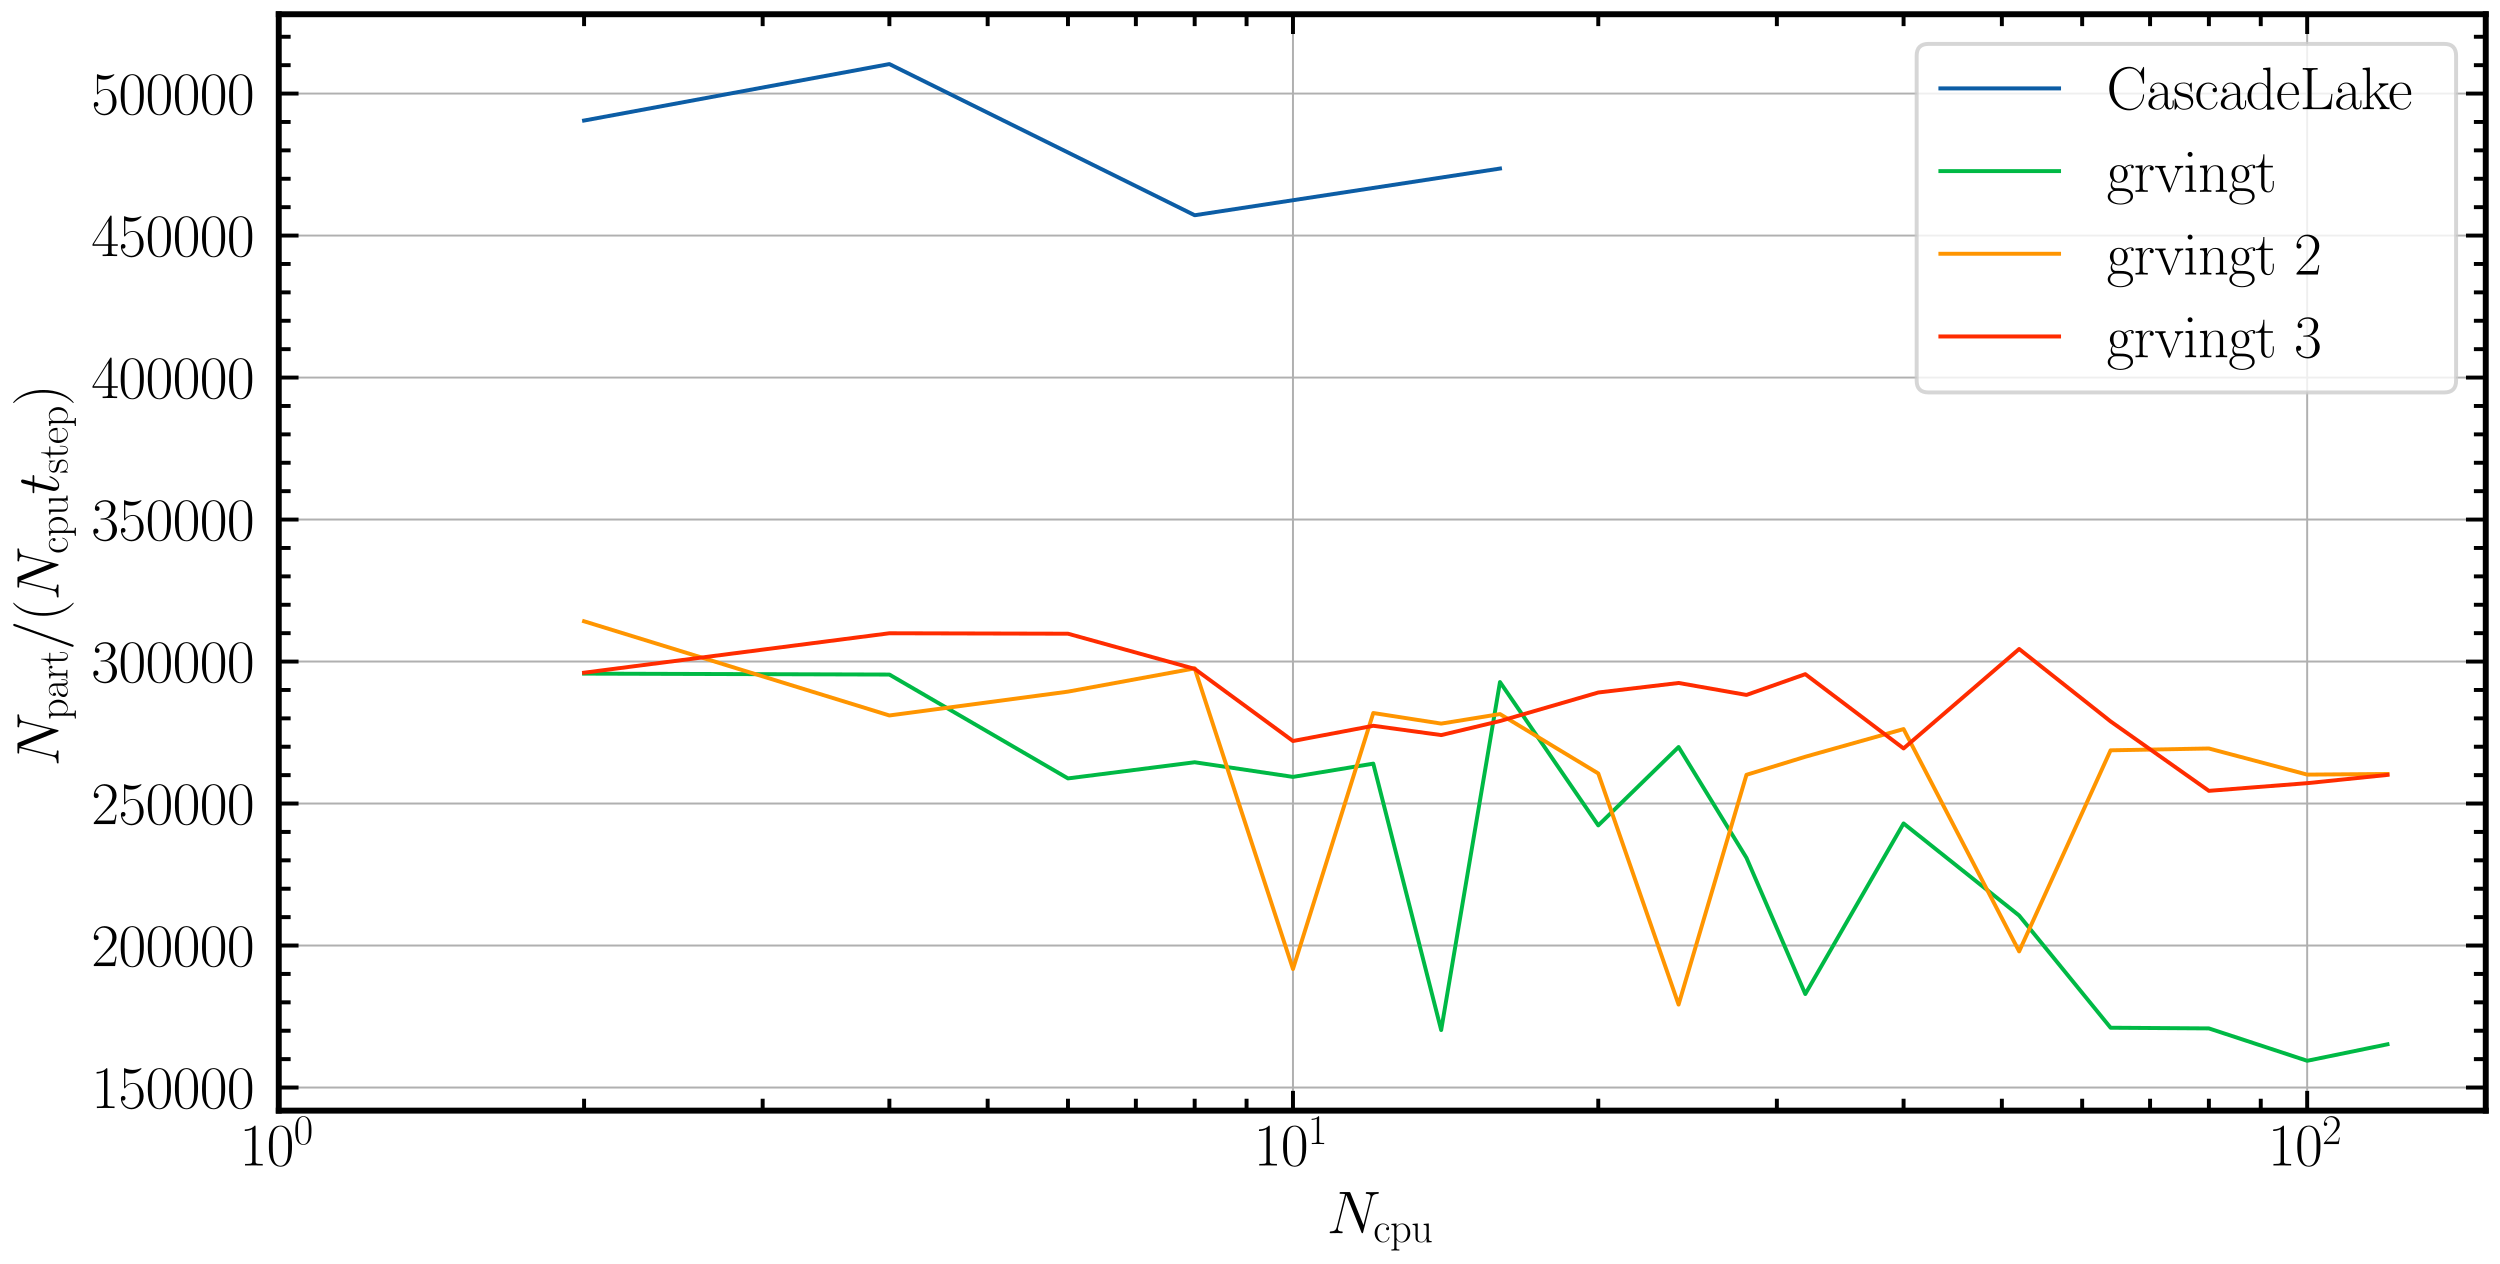 <?xml version="1.0" encoding="utf-8" standalone="no"?>
<!DOCTYPE svg PUBLIC "-//W3C//DTD SVG 1.1//EN"
  "http://www.w3.org/Graphics/SVG/1.1/DTD/svg11.dtd">
<svg xmlns:xlink="http://www.w3.org/1999/xlink" width="632.081pt" height="319.671pt" viewBox="0 0 632.081 319.671" xmlns="http://www.w3.org/2000/svg" version="1.1">
 <defs>
  <style type="text/css">*{stroke-linejoin: round; stroke-linecap: butt}</style>
 </defs>
 <g id="figure_1">
  <g id="patch_1">
   <path d="M 0 319.671 
L 632.081 319.671 
L 632.081 0 
L 0 0 
z
" style="fill: #ffffff"/>
  </g>
  <g id="axes_1">
   <g id="patch_2">
    <path d="M 70.481 280.8 
L 628.481 280.8 
L 628.481 3.6 
L 70.481 3.6 
z
" style="fill: #ffffff"/>
   </g>
   <g id="matplotlib.axis_1">
    <g id="xtick_1">
     <g id="line2d_1">
      <path d="M 70.481 280.8 
L 70.481 3.6 
" clip-path="url(#pd156d3258a)" style="fill: none; stroke: #b0b0b0; stroke-width: 0.5; stroke-linecap: square"/>
     </g>
     <g id="line2d_2">
      <defs>
       <path id="m741823d363" d="M 0 0 
L 0 -5 
" style="stroke: #000000"/>
      </defs>
      <g>
       <use xlink:href="#m741823d363" x="70.481" y="280.8" style="stroke: #000000"/>
      </g>
     </g>
     <g id="line2d_3">
      <defs>
       <path id="mec9a2b4b89" d="M 0 0 
L 0 5 
" style="stroke: #000000"/>
      </defs>
      <g>
       <use xlink:href="#mec9a2b4b89" x="70.481" y="3.6" style="stroke: #000000"/>
      </g>
     </g>
     <g id="text_1">
      <!-- $\mathdefault{10^{0}}$ -->
      <g transform="translate(60.55 294.678) scale(0.15 -0.15)">
       <defs>
        <path id="CMR17-31" d="M 1702 4083 
C 1702 4217 1696 4224 1606 4224 
C 1357 3927 979 3833 621 3820 
C 602 3820 570 3820 563 3808 
C 557 3795 557 3782 557 3648 
C 755 3648 1088 3686 1344 3839 
L 1344 467 
C 1344 243 1331 166 781 166 
L 589 166 
L 589 0 
C 896 6 1216 12 1523 12 
C 1830 12 2150 6 2458 0 
L 2458 166 
L 2266 166 
C 1715 166 1702 236 1702 467 
L 1702 4083 
z
" transform="scale(0.016)"/>
        <path id="CMR17-30" d="M 2688 2038 
C 2688 2430 2682 3099 2413 3613 
C 2176 4063 1798 4224 1466 4224 
C 1158 4224 768 4082 525 3620 
C 269 3137 243 2539 243 2038 
C 243 1671 250 1112 448 623 
C 723 -39 1216 -128 1466 -128 
C 1760 -128 2208 -7 2470 604 
C 2662 1048 2688 1568 2688 2038 
z
M 1466 -26 
C 1056 -26 813 328 723 816 
C 653 1196 653 1749 653 2109 
C 653 2604 653 3015 736 3407 
C 858 3954 1216 4121 1466 4121 
C 1728 4121 2067 3947 2189 3420 
C 2272 3054 2278 2623 2278 2109 
C 2278 1691 2278 1176 2202 797 
C 2067 96 1690 -26 1466 -26 
z
" transform="scale(0.016)"/>
       </defs>
       <use xlink:href="#CMR17-31" transform="scale(0.996)"/>
       <use xlink:href="#CMR17-30" transform="translate(45.69 0) scale(0.996)"/>
       <use xlink:href="#CMR17-30" transform="translate(91.381 36.154) scale(0.697)"/>
      </g>
     </g>
    </g>
    <g id="xtick_2">
     <g id="line2d_4">
      <path d="M 326.904 280.8 
L 326.904 3.6 
" clip-path="url(#pd156d3258a)" style="fill: none; stroke: #b0b0b0; stroke-width: 0.5; stroke-linecap: square"/>
     </g>
     <g id="line2d_5">
      <g>
       <use xlink:href="#m741823d363" x="326.904" y="280.8" style="stroke: #000000"/>
      </g>
     </g>
     <g id="line2d_6">
      <g>
       <use xlink:href="#mec9a2b4b89" x="326.904" y="3.6" style="stroke: #000000"/>
      </g>
     </g>
     <g id="text_2">
      <!-- $\mathdefault{10^{1}}$ -->
      <g transform="translate(316.973 294.678) scale(0.15 -0.15)">
       <use xlink:href="#CMR17-31" transform="scale(0.996)"/>
       <use xlink:href="#CMR17-30" transform="translate(45.69 0) scale(0.996)"/>
       <use xlink:href="#CMR17-31" transform="translate(91.381 36.154) scale(0.697)"/>
      </g>
     </g>
    </g>
    <g id="xtick_3">
     <g id="line2d_7">
      <path d="M 583.327 280.8 
L 583.327 3.6 
" clip-path="url(#pd156d3258a)" style="fill: none; stroke: #b0b0b0; stroke-width: 0.5; stroke-linecap: square"/>
     </g>
     <g id="line2d_8">
      <g>
       <use xlink:href="#m741823d363" x="583.327" y="280.8" style="stroke: #000000"/>
      </g>
     </g>
     <g id="line2d_9">
      <g>
       <use xlink:href="#mec9a2b4b89" x="583.327" y="3.6" style="stroke: #000000"/>
      </g>
     </g>
     <g id="text_3">
      <!-- $\mathdefault{10^{2}}$ -->
      <g transform="translate(573.396 294.678) scale(0.15 -0.15)">
       <defs>
        <path id="CMR17-32" d="M 2669 990 
L 2554 990 
C 2490 537 2438 460 2413 422 
C 2381 371 1920 371 1830 371 
L 602 371 
C 832 620 1280 1073 1824 1596 
C 2214 1966 2669 2400 2669 3033 
C 2669 3788 2067 4224 1395 4224 
C 691 4224 262 3603 262 3027 
C 262 2777 448 2745 525 2745 
C 589 2745 781 2783 781 3007 
C 781 3206 614 3264 525 3264 
C 486 3264 448 3257 422 3244 
C 544 3788 915 4057 1306 4057 
C 1862 4057 2227 3616 2227 3033 
C 2227 2477 1901 1998 1536 1583 
L 262 147 
L 262 0 
L 2515 0 
L 2669 990 
z
" transform="scale(0.016)"/>
       </defs>
       <use xlink:href="#CMR17-31" transform="scale(0.996)"/>
       <use xlink:href="#CMR17-30" transform="translate(45.69 0) scale(0.996)"/>
       <use xlink:href="#CMR17-32" transform="translate(91.381 36.154) scale(0.697)"/>
      </g>
     </g>
    </g>
    <g id="xtick_4">
     <g id="line2d_10">
      <defs>
       <path id="m5fa9541f69" d="M 0 0 
L 0 -3 
" style="stroke: #000000"/>
      </defs>
      <g>
       <use xlink:href="#m5fa9541f69" x="147.672" y="280.8" style="stroke: #000000"/>
      </g>
     </g>
     <g id="line2d_11">
      <defs>
       <path id="m3c886b5edd" d="M 0 0 
L 0 3 
" style="stroke: #000000"/>
      </defs>
      <g>
       <use xlink:href="#m3c886b5edd" x="147.672" y="3.6" style="stroke: #000000"/>
      </g>
     </g>
    </g>
    <g id="xtick_5">
     <g id="line2d_12">
      <g>
       <use xlink:href="#m5fa9541f69" x="192.826" y="280.8" style="stroke: #000000"/>
      </g>
     </g>
     <g id="line2d_13">
      <g>
       <use xlink:href="#m3c886b5edd" x="192.826" y="3.6" style="stroke: #000000"/>
      </g>
     </g>
    </g>
    <g id="xtick_6">
     <g id="line2d_14">
      <g>
       <use xlink:href="#m5fa9541f69" x="224.863" y="280.8" style="stroke: #000000"/>
      </g>
     </g>
     <g id="line2d_15">
      <g>
       <use xlink:href="#m3c886b5edd" x="224.863" y="3.6" style="stroke: #000000"/>
      </g>
     </g>
    </g>
    <g id="xtick_7">
     <g id="line2d_16">
      <g>
       <use xlink:href="#m5fa9541f69" x="249.713" y="280.8" style="stroke: #000000"/>
      </g>
     </g>
     <g id="line2d_17">
      <g>
       <use xlink:href="#m3c886b5edd" x="249.713" y="3.6" style="stroke: #000000"/>
      </g>
     </g>
    </g>
    <g id="xtick_8">
     <g id="line2d_18">
      <g>
       <use xlink:href="#m5fa9541f69" x="270.017" y="280.8" style="stroke: #000000"/>
      </g>
     </g>
     <g id="line2d_19">
      <g>
       <use xlink:href="#m3c886b5edd" x="270.017" y="3.6" style="stroke: #000000"/>
      </g>
     </g>
    </g>
    <g id="xtick_9">
     <g id="line2d_20">
      <g>
       <use xlink:href="#m5fa9541f69" x="287.184" y="280.8" style="stroke: #000000"/>
      </g>
     </g>
     <g id="line2d_21">
      <g>
       <use xlink:href="#m3c886b5edd" x="287.184" y="3.6" style="stroke: #000000"/>
      </g>
     </g>
    </g>
    <g id="xtick_10">
     <g id="line2d_22">
      <g>
       <use xlink:href="#m5fa9541f69" x="302.054" y="280.8" style="stroke: #000000"/>
      </g>
     </g>
     <g id="line2d_23">
      <g>
       <use xlink:href="#m3c886b5edd" x="302.054" y="3.6" style="stroke: #000000"/>
      </g>
     </g>
    </g>
    <g id="xtick_11">
     <g id="line2d_24">
      <g>
       <use xlink:href="#m5fa9541f69" x="315.171" y="280.8" style="stroke: #000000"/>
      </g>
     </g>
     <g id="line2d_25">
      <g>
       <use xlink:href="#m3c886b5edd" x="315.171" y="3.6" style="stroke: #000000"/>
      </g>
     </g>
    </g>
    <g id="xtick_12">
     <g id="line2d_26">
      <g>
       <use xlink:href="#m5fa9541f69" x="404.095" y="280.8" style="stroke: #000000"/>
      </g>
     </g>
     <g id="line2d_27">
      <g>
       <use xlink:href="#m3c886b5edd" x="404.095" y="3.6" style="stroke: #000000"/>
      </g>
     </g>
    </g>
    <g id="xtick_13">
     <g id="line2d_28">
      <g>
       <use xlink:href="#m5fa9541f69" x="449.249" y="280.8" style="stroke: #000000"/>
      </g>
     </g>
     <g id="line2d_29">
      <g>
       <use xlink:href="#m3c886b5edd" x="449.249" y="3.6" style="stroke: #000000"/>
      </g>
     </g>
    </g>
    <g id="xtick_14">
     <g id="line2d_30">
      <g>
       <use xlink:href="#m5fa9541f69" x="481.286" y="280.8" style="stroke: #000000"/>
      </g>
     </g>
     <g id="line2d_31">
      <g>
       <use xlink:href="#m3c886b5edd" x="481.286" y="3.6" style="stroke: #000000"/>
      </g>
     </g>
    </g>
    <g id="xtick_15">
     <g id="line2d_32">
      <g>
       <use xlink:href="#m5fa9541f69" x="506.136" y="280.8" style="stroke: #000000"/>
      </g>
     </g>
     <g id="line2d_33">
      <g>
       <use xlink:href="#m3c886b5edd" x="506.136" y="3.6" style="stroke: #000000"/>
      </g>
     </g>
    </g>
    <g id="xtick_16">
     <g id="line2d_34">
      <g>
       <use xlink:href="#m5fa9541f69" x="526.44" y="280.8" style="stroke: #000000"/>
      </g>
     </g>
     <g id="line2d_35">
      <g>
       <use xlink:href="#m3c886b5edd" x="526.44" y="3.6" style="stroke: #000000"/>
      </g>
     </g>
    </g>
    <g id="xtick_17">
     <g id="line2d_36">
      <g>
       <use xlink:href="#m5fa9541f69" x="543.607" y="280.8" style="stroke: #000000"/>
      </g>
     </g>
     <g id="line2d_37">
      <g>
       <use xlink:href="#m3c886b5edd" x="543.607" y="3.6" style="stroke: #000000"/>
      </g>
     </g>
    </g>
    <g id="xtick_18">
     <g id="line2d_38">
      <g>
       <use xlink:href="#m5fa9541f69" x="558.477" y="280.8" style="stroke: #000000"/>
      </g>
     </g>
     <g id="line2d_39">
      <g>
       <use xlink:href="#m3c886b5edd" x="558.477" y="3.6" style="stroke: #000000"/>
      </g>
     </g>
    </g>
    <g id="xtick_19">
     <g id="line2d_40">
      <g>
       <use xlink:href="#m5fa9541f69" x="571.594" y="280.8" style="stroke: #000000"/>
      </g>
     </g>
     <g id="line2d_41">
      <g>
       <use xlink:href="#m3c886b5edd" x="571.594" y="3.6" style="stroke: #000000"/>
      </g>
     </g>
    </g>
    <g id="text_4">
     <!-- $N_{\rm cpu}$ -->
     <g transform="translate(335.486 311.795) scale(0.15 -0.15)">
      <defs>
       <path id="CMMI12-4e" d="M 4736 3682 
C 4806 3956 4909 4147 5395 4166 
C 5414 4166 5491 4172 5491 4281 
C 5491 4352 5434 4352 5408 4352 
C 5280 4352 4954 4339 4826 4339 
L 4518 4339 
C 4429 4339 4314 4352 4224 4352 
C 4186 4352 4109 4352 4109 4230 
C 4109 4166 4160 4166 4205 4166 
C 4589 4153 4614 4007 4614 3892 
C 4614 3835 4608 3816 4589 3726 
L 3866 854 
L 2496 4243 
C 2451 4345 2445 4352 2304 4352 
L 1523 4352 
C 1395 4352 1338 4352 1338 4230 
C 1338 4166 1382 4166 1504 4166 
C 1536 4166 1914 4166 1914 4109 
C 1914 4096 1901 4045 1894 4026 
L 1043 650 
C 966 338 813 204 390 185 
C 358 185 294 179 294 64 
C 294 0 358 0 378 0 
C 506 0 832 12 960 12 
L 1267 12 
C 1357 12 1466 0 1555 0 
C 1600 0 1670 0 1670 121 
C 1670 179 1606 185 1581 185 
C 1370 191 1165 230 1165 459 
C 1165 510 1178 567 1190 618 
L 2054 4026 
C 2093 3962 2093 3949 2118 3892 
L 3642 115 
C 3674 38 3686 0 3744 0 
C 3808 0 3814 19 3840 128 
L 4736 3682 
z
" transform="scale(0.016)"/>
       <path id="CMR17-63" d="M 2234 2240 
C 2112 2240 1933 2240 1933 2015 
C 1933 1836 2080 1785 2163 1785 
C 2208 1785 2394 1804 2394 2028 
C 2394 2476 1958 2816 1466 2816 
C 787 2816 211 2201 211 1379 
C 211 521 813 -64 1466 -64 
C 2259 -64 2458 676 2458 747 
C 2458 773 2451 792 2406 792 
C 2362 792 2355 786 2330 702 
C 2163 180 1798 51 1523 51 
C 1114 51 621 431 621 1385 
C 621 2358 1094 2700 1472 2700 
C 1722 2700 2093 2582 2234 2240 
z
" transform="scale(0.016)"/>
       <path id="CMR17-70" d="M 1408 -1114 
C 998 -1114 973 -1088 973 -834 
L 973 380 
C 1158 109 1427 -64 1766 -64 
C 2406 -64 3053 503 3053 1382 
C 3053 2196 2496 2816 1837 2816 
C 1453 2816 1139 2603 960 2345 
L 960 2816 
L 198 2745 
L 198 2577 
C 576 2577 634 2539 634 2228 
L 634 -834 
C 634 -1081 608 -1114 198 -1114 
L 198 -1280 
C 352 -1268 634 -1268 800 -1268 
C 966 -1268 1254 -1268 1408 -1280 
L 1408 -1114 
z
M 973 2015 
C 973 2106 973 2241 1222 2481 
C 1254 2506 1472 2700 1792 2700 
C 2259 2700 2643 2112 2643 1376 
C 2643 639 2234 38 1728 38 
C 1498 38 1248 148 1056 451 
C 973 594 973 632 973 736 
L 973 2015 
z
" transform="scale(0.016)"/>
       <path id="CMR17-75" d="M 1882 2745 
L 1882 2579 
C 2259 2579 2317 2540 2317 2229 
L 2317 1053 
C 2317 510 2029 38 1555 38 
C 1030 38 986 355 986 691 
L 986 2816 
L 211 2745 
L 211 2579 
C 467 2579 640 2579 646 2320 
L 646 1079 
C 646 646 646 368 813 187 
C 896 103 1056 -64 1517 -64 
C 2061 -64 2272 400 2323 536 
L 2330 536 
L 2330 -64 
L 3091 -13 
L 3091 154 
C 2714 154 2656 193 2656 503 
L 2656 2816 
L 1882 2745 
z
" transform="scale(0.016)"/>
      </defs>
      <use xlink:href="#CMMI12-4e" transform="scale(0.996)"/>
      <use xlink:href="#CMR17-63" transform="translate(78.115 -14.944) scale(0.697)"/>
      <use xlink:href="#CMR17-70" transform="translate(106.455 -14.944) scale(0.697)"/>
      <use xlink:href="#CMR17-75" transform="translate(142.082 -14.944) scale(0.697)"/>
     </g>
    </g>
   </g>
   <g id="matplotlib.axis_2">
    <g id="ytick_1">
     <g id="line2d_42">
      <path d="M 70.481 274.962 
L 628.481 274.962 
" clip-path="url(#pd156d3258a)" style="fill: none; stroke: #b0b0b0; stroke-width: 0.5; stroke-linecap: square"/>
     </g>
     <g id="line2d_43">
      <defs>
       <path id="m53ee842ac5" d="M 0 0 
L 5 0 
" style="stroke: #000000"/>
      </defs>
      <g>
       <use xlink:href="#m53ee842ac5" x="70.481" y="274.962" style="stroke: #000000"/>
      </g>
     </g>
     <g id="line2d_44">
      <defs>
       <path id="m284cdf6baf" d="M 0 0 
L -5 0 
" style="stroke: #000000"/>
      </defs>
      <g>
       <use xlink:href="#m284cdf6baf" x="628.481" y="274.962" style="stroke: #000000"/>
      </g>
     </g>
     <g id="text_5">
      <!-- $\mathdefault{150000}$ -->
      <g transform="translate(23.084 280.151) scale(0.15 -0.15)">
       <defs>
        <path id="CMR17-35" d="M 730 3750 
C 794 3724 1056 3641 1325 3641 
C 1920 3641 2246 3961 2432 4140 
C 2432 4191 2432 4224 2394 4224 
C 2387 4224 2374 4224 2323 4198 
C 2099 4102 1837 4032 1517 4032 
C 1325 4032 1037 4055 723 4191 
C 653 4224 640 4224 634 4224 
C 602 4224 595 4217 595 4090 
L 595 2231 
C 595 2113 595 2080 659 2080 
C 691 2080 704 2093 736 2139 
C 941 2435 1222 2560 1542 2560 
C 1766 2560 2246 2415 2246 1293 
C 2246 1087 2246 716 2054 422 
C 1894 159 1645 25 1370 25 
C 947 25 518 319 403 812 
C 429 806 480 793 506 793 
C 589 793 749 838 749 1036 
C 749 1209 627 1280 506 1280 
C 358 1280 262 1190 262 1011 
C 262 454 704 -128 1382 -128 
C 2042 -128 2669 441 2669 1267 
C 2669 2054 2170 2662 1549 2662 
C 1222 2662 947 2540 730 2304 
L 730 3750 
z
" transform="scale(0.016)"/>
       </defs>
       <use xlink:href="#CMR17-31" transform="scale(0.996)"/>
       <use xlink:href="#CMR17-35" transform="translate(45.69 0) scale(0.996)"/>
       <use xlink:href="#CMR17-30" transform="translate(91.381 0) scale(0.996)"/>
       <use xlink:href="#CMR17-30" transform="translate(137.071 0) scale(0.996)"/>
       <use xlink:href="#CMR17-30" transform="translate(182.762 0) scale(0.996)"/>
       <use xlink:href="#CMR17-30" transform="translate(228.452 0) scale(0.996)"/>
      </g>
     </g>
    </g>
    <g id="ytick_2">
     <g id="line2d_45">
      <path d="M 70.481 239.062 
L 628.481 239.062 
" clip-path="url(#pd156d3258a)" style="fill: none; stroke: #b0b0b0; stroke-width: 0.5; stroke-linecap: square"/>
     </g>
     <g id="line2d_46">
      <g>
       <use xlink:href="#m53ee842ac5" x="70.481" y="239.062" style="stroke: #000000"/>
      </g>
     </g>
     <g id="line2d_47">
      <g>
       <use xlink:href="#m284cdf6baf" x="628.481" y="239.062" style="stroke: #000000"/>
      </g>
     </g>
     <g id="text_6">
      <!-- $\mathdefault{200000}$ -->
      <g transform="translate(23.084 244.251) scale(0.15 -0.15)">
       <use xlink:href="#CMR17-32" transform="scale(0.996)"/>
       <use xlink:href="#CMR17-30" transform="translate(45.69 0) scale(0.996)"/>
       <use xlink:href="#CMR17-30" transform="translate(91.381 0) scale(0.996)"/>
       <use xlink:href="#CMR17-30" transform="translate(137.071 0) scale(0.996)"/>
       <use xlink:href="#CMR17-30" transform="translate(182.762 0) scale(0.996)"/>
       <use xlink:href="#CMR17-30" transform="translate(228.452 0) scale(0.996)"/>
      </g>
     </g>
    </g>
    <g id="ytick_3">
     <g id="line2d_48">
      <path d="M 70.481 203.161 
L 628.481 203.161 
" clip-path="url(#pd156d3258a)" style="fill: none; stroke: #b0b0b0; stroke-width: 0.5; stroke-linecap: square"/>
     </g>
     <g id="line2d_49">
      <g>
       <use xlink:href="#m53ee842ac5" x="70.481" y="203.161" style="stroke: #000000"/>
      </g>
     </g>
     <g id="line2d_50">
      <g>
       <use xlink:href="#m284cdf6baf" x="628.481" y="203.161" style="stroke: #000000"/>
      </g>
     </g>
     <g id="text_7">
      <!-- $\mathdefault{250000}$ -->
      <g transform="translate(23.084 208.35) scale(0.15 -0.15)">
       <use xlink:href="#CMR17-32" transform="scale(0.996)"/>
       <use xlink:href="#CMR17-35" transform="translate(45.69 0) scale(0.996)"/>
       <use xlink:href="#CMR17-30" transform="translate(91.381 0) scale(0.996)"/>
       <use xlink:href="#CMR17-30" transform="translate(137.071 0) scale(0.996)"/>
       <use xlink:href="#CMR17-30" transform="translate(182.762 0) scale(0.996)"/>
       <use xlink:href="#CMR17-30" transform="translate(228.452 0) scale(0.996)"/>
      </g>
     </g>
    </g>
    <g id="ytick_4">
     <g id="line2d_51">
      <path d="M 70.481 167.261 
L 628.481 167.261 
" clip-path="url(#pd156d3258a)" style="fill: none; stroke: #b0b0b0; stroke-width: 0.5; stroke-linecap: square"/>
     </g>
     <g id="line2d_52">
      <g>
       <use xlink:href="#m53ee842ac5" x="70.481" y="167.261" style="stroke: #000000"/>
      </g>
     </g>
     <g id="line2d_53">
      <g>
       <use xlink:href="#m284cdf6baf" x="628.481" y="167.261" style="stroke: #000000"/>
      </g>
     </g>
     <g id="text_8">
      <!-- $\mathdefault{300000}$ -->
      <g transform="translate(23.084 172.45) scale(0.15 -0.15)">
       <defs>
        <path id="CMR17-33" d="M 1414 2176 
C 1984 2176 2234 1673 2234 1094 
C 2234 322 1824 25 1453 25 
C 1114 25 563 193 390 691 
C 422 678 454 678 486 678 
C 640 678 755 780 755 947 
C 755 1132 614 1216 486 1216 
C 378 1216 211 1164 211 927 
C 211 335 787 -128 1466 -128 
C 2176 -128 2720 432 2720 1087 
C 2720 1718 2208 2176 1600 2246 
C 2086 2347 2554 2776 2554 3353 
C 2554 3856 2048 4224 1472 4224 
C 890 4224 378 3862 378 3347 
C 378 3123 544 3084 627 3084 
C 762 3084 877 3167 877 3334 
C 877 3500 762 3584 627 3584 
C 602 3584 570 3584 544 3571 
C 730 3999 1235 4076 1459 4076 
C 1683 4076 2106 3966 2106 3347 
C 2106 3167 2080 2851 1862 2574 
C 1670 2329 1453 2316 1242 2297 
C 1210 2297 1062 2284 1037 2284 
C 992 2278 966 2272 966 2227 
C 966 2182 973 2176 1101 2176 
L 1414 2176 
z
" transform="scale(0.016)"/>
       </defs>
       <use xlink:href="#CMR17-33" transform="scale(0.996)"/>
       <use xlink:href="#CMR17-30" transform="translate(45.69 0) scale(0.996)"/>
       <use xlink:href="#CMR17-30" transform="translate(91.381 0) scale(0.996)"/>
       <use xlink:href="#CMR17-30" transform="translate(137.071 0) scale(0.996)"/>
       <use xlink:href="#CMR17-30" transform="translate(182.762 0) scale(0.996)"/>
       <use xlink:href="#CMR17-30" transform="translate(228.452 0) scale(0.996)"/>
      </g>
     </g>
    </g>
    <g id="ytick_5">
     <g id="line2d_54">
      <path d="M 70.481 131.36 
L 628.481 131.36 
" clip-path="url(#pd156d3258a)" style="fill: none; stroke: #b0b0b0; stroke-width: 0.5; stroke-linecap: square"/>
     </g>
     <g id="line2d_55">
      <g>
       <use xlink:href="#m53ee842ac5" x="70.481" y="131.36" style="stroke: #000000"/>
      </g>
     </g>
     <g id="line2d_56">
      <g>
       <use xlink:href="#m284cdf6baf" x="628.481" y="131.36" style="stroke: #000000"/>
      </g>
     </g>
     <g id="text_9">
      <!-- $\mathdefault{350000}$ -->
      <g transform="translate(23.084 136.549) scale(0.15 -0.15)">
       <use xlink:href="#CMR17-33" transform="scale(0.996)"/>
       <use xlink:href="#CMR17-35" transform="translate(45.69 0) scale(0.996)"/>
       <use xlink:href="#CMR17-30" transform="translate(91.381 0) scale(0.996)"/>
       <use xlink:href="#CMR17-30" transform="translate(137.071 0) scale(0.996)"/>
       <use xlink:href="#CMR17-30" transform="translate(182.762 0) scale(0.996)"/>
       <use xlink:href="#CMR17-30" transform="translate(228.452 0) scale(0.996)"/>
      </g>
     </g>
    </g>
    <g id="ytick_6">
     <g id="line2d_57">
      <path d="M 70.481 95.46 
L 628.481 95.46 
" clip-path="url(#pd156d3258a)" style="fill: none; stroke: #b0b0b0; stroke-width: 0.5; stroke-linecap: square"/>
     </g>
     <g id="line2d_58">
      <g>
       <use xlink:href="#m53ee842ac5" x="70.481" y="95.46" style="stroke: #000000"/>
      </g>
     </g>
     <g id="line2d_59">
      <g>
       <use xlink:href="#m284cdf6baf" x="628.481" y="95.46" style="stroke: #000000"/>
      </g>
     </g>
     <g id="text_10">
      <!-- $\mathdefault{400000}$ -->
      <g transform="translate(23.084 100.648) scale(0.15 -0.15)">
       <defs>
        <path id="CMR17-34" d="M 2150 4147 
C 2150 4281 2144 4288 2029 4288 
L 128 1254 
L 128 1088 
L 1779 1088 
L 1779 460 
C 1779 230 1766 166 1318 166 
L 1197 166 
L 1197 0 
C 1402 12 1747 12 1965 12 
C 2182 12 2528 12 2733 0 
L 2733 166 
L 2611 166 
C 2163 166 2150 230 2150 460 
L 2150 1088 
L 2803 1088 
L 2803 1254 
L 2150 1254 
L 2150 4147 
z
M 1798 3723 
L 1798 1254 
L 256 1254 
L 1798 3723 
z
" transform="scale(0.016)"/>
       </defs>
       <use xlink:href="#CMR17-34" transform="scale(0.996)"/>
       <use xlink:href="#CMR17-30" transform="translate(45.69 0) scale(0.996)"/>
       <use xlink:href="#CMR17-30" transform="translate(91.381 0) scale(0.996)"/>
       <use xlink:href="#CMR17-30" transform="translate(137.071 0) scale(0.996)"/>
       <use xlink:href="#CMR17-30" transform="translate(182.762 0) scale(0.996)"/>
       <use xlink:href="#CMR17-30" transform="translate(228.452 0) scale(0.996)"/>
      </g>
     </g>
    </g>
    <g id="ytick_7">
     <g id="line2d_60">
      <path d="M 70.481 59.559 
L 628.481 59.559 
" clip-path="url(#pd156d3258a)" style="fill: none; stroke: #b0b0b0; stroke-width: 0.5; stroke-linecap: square"/>
     </g>
     <g id="line2d_61">
      <g>
       <use xlink:href="#m53ee842ac5" x="70.481" y="59.559" style="stroke: #000000"/>
      </g>
     </g>
     <g id="line2d_62">
      <g>
       <use xlink:href="#m284cdf6baf" x="628.481" y="59.559" style="stroke: #000000"/>
      </g>
     </g>
     <g id="text_11">
      <!-- $\mathdefault{450000}$ -->
      <g transform="translate(23.084 64.748) scale(0.15 -0.15)">
       <use xlink:href="#CMR17-34" transform="scale(0.996)"/>
       <use xlink:href="#CMR17-35" transform="translate(45.69 0) scale(0.996)"/>
       <use xlink:href="#CMR17-30" transform="translate(91.381 0) scale(0.996)"/>
       <use xlink:href="#CMR17-30" transform="translate(137.071 0) scale(0.996)"/>
       <use xlink:href="#CMR17-30" transform="translate(182.762 0) scale(0.996)"/>
       <use xlink:href="#CMR17-30" transform="translate(228.452 0) scale(0.996)"/>
      </g>
     </g>
    </g>
    <g id="ytick_8">
     <g id="line2d_63">
      <path d="M 70.481 23.658 
L 628.481 23.658 
" clip-path="url(#pd156d3258a)" style="fill: none; stroke: #b0b0b0; stroke-width: 0.5; stroke-linecap: square"/>
     </g>
     <g id="line2d_64">
      <g>
       <use xlink:href="#m53ee842ac5" x="70.481" y="23.658" style="stroke: #000000"/>
      </g>
     </g>
     <g id="line2d_65">
      <g>
       <use xlink:href="#m284cdf6baf" x="628.481" y="23.658" style="stroke: #000000"/>
      </g>
     </g>
     <g id="text_12">
      <!-- $\mathdefault{500000}$ -->
      <g transform="translate(23.084 28.847) scale(0.15 -0.15)">
       <use xlink:href="#CMR17-35" transform="scale(0.996)"/>
       <use xlink:href="#CMR17-30" transform="translate(45.69 0) scale(0.996)"/>
       <use xlink:href="#CMR17-30" transform="translate(91.381 0) scale(0.996)"/>
       <use xlink:href="#CMR17-30" transform="translate(137.071 0) scale(0.996)"/>
       <use xlink:href="#CMR17-30" transform="translate(182.762 0) scale(0.996)"/>
       <use xlink:href="#CMR17-30" transform="translate(228.452 0) scale(0.996)"/>
      </g>
     </g>
    </g>
    <g id="ytick_9">
     <g id="line2d_66">
      <defs>
       <path id="m861d9f1fa5" d="M 0 0 
L 3 0 
" style="stroke: #000000"/>
      </defs>
      <g>
       <use xlink:href="#m861d9f1fa5" x="70.481" y="267.782" style="stroke: #000000"/>
      </g>
     </g>
     <g id="line2d_67">
      <defs>
       <path id="mc8b4ac7843" d="M 0 0 
L -3 0 
" style="stroke: #000000"/>
      </defs>
      <g>
       <use xlink:href="#mc8b4ac7843" x="628.481" y="267.782" style="stroke: #000000"/>
      </g>
     </g>
    </g>
    <g id="ytick_10">
     <g id="line2d_68">
      <g>
       <use xlink:href="#m861d9f1fa5" x="70.481" y="260.602" style="stroke: #000000"/>
      </g>
     </g>
     <g id="line2d_69">
      <g>
       <use xlink:href="#mc8b4ac7843" x="628.481" y="260.602" style="stroke: #000000"/>
      </g>
     </g>
    </g>
    <g id="ytick_11">
     <g id="line2d_70">
      <g>
       <use xlink:href="#m861d9f1fa5" x="70.481" y="253.422" style="stroke: #000000"/>
      </g>
     </g>
     <g id="line2d_71">
      <g>
       <use xlink:href="#mc8b4ac7843" x="628.481" y="253.422" style="stroke: #000000"/>
      </g>
     </g>
    </g>
    <g id="ytick_12">
     <g id="line2d_72">
      <g>
       <use xlink:href="#m861d9f1fa5" x="70.481" y="246.242" style="stroke: #000000"/>
      </g>
     </g>
     <g id="line2d_73">
      <g>
       <use xlink:href="#mc8b4ac7843" x="628.481" y="246.242" style="stroke: #000000"/>
      </g>
     </g>
    </g>
    <g id="ytick_13">
     <g id="line2d_74">
      <g>
       <use xlink:href="#m861d9f1fa5" x="70.481" y="231.882" style="stroke: #000000"/>
      </g>
     </g>
     <g id="line2d_75">
      <g>
       <use xlink:href="#mc8b4ac7843" x="628.481" y="231.882" style="stroke: #000000"/>
      </g>
     </g>
    </g>
    <g id="ytick_14">
     <g id="line2d_76">
      <g>
       <use xlink:href="#m861d9f1fa5" x="70.481" y="224.702" style="stroke: #000000"/>
      </g>
     </g>
     <g id="line2d_77">
      <g>
       <use xlink:href="#mc8b4ac7843" x="628.481" y="224.702" style="stroke: #000000"/>
      </g>
     </g>
    </g>
    <g id="ytick_15">
     <g id="line2d_78">
      <g>
       <use xlink:href="#m861d9f1fa5" x="70.481" y="217.521" style="stroke: #000000"/>
      </g>
     </g>
     <g id="line2d_79">
      <g>
       <use xlink:href="#mc8b4ac7843" x="628.481" y="217.521" style="stroke: #000000"/>
      </g>
     </g>
    </g>
    <g id="ytick_16">
     <g id="line2d_80">
      <g>
       <use xlink:href="#m861d9f1fa5" x="70.481" y="210.341" style="stroke: #000000"/>
      </g>
     </g>
     <g id="line2d_81">
      <g>
       <use xlink:href="#mc8b4ac7843" x="628.481" y="210.341" style="stroke: #000000"/>
      </g>
     </g>
    </g>
    <g id="ytick_17">
     <g id="line2d_82">
      <g>
       <use xlink:href="#m861d9f1fa5" x="70.481" y="195.981" style="stroke: #000000"/>
      </g>
     </g>
     <g id="line2d_83">
      <g>
       <use xlink:href="#mc8b4ac7843" x="628.481" y="195.981" style="stroke: #000000"/>
      </g>
     </g>
    </g>
    <g id="ytick_18">
     <g id="line2d_84">
      <g>
       <use xlink:href="#m861d9f1fa5" x="70.481" y="188.801" style="stroke: #000000"/>
      </g>
     </g>
     <g id="line2d_85">
      <g>
       <use xlink:href="#mc8b4ac7843" x="628.481" y="188.801" style="stroke: #000000"/>
      </g>
     </g>
    </g>
    <g id="ytick_19">
     <g id="line2d_86">
      <g>
       <use xlink:href="#m861d9f1fa5" x="70.481" y="181.621" style="stroke: #000000"/>
      </g>
     </g>
     <g id="line2d_87">
      <g>
       <use xlink:href="#mc8b4ac7843" x="628.481" y="181.621" style="stroke: #000000"/>
      </g>
     </g>
    </g>
    <g id="ytick_20">
     <g id="line2d_88">
      <g>
       <use xlink:href="#m861d9f1fa5" x="70.481" y="174.441" style="stroke: #000000"/>
      </g>
     </g>
     <g id="line2d_89">
      <g>
       <use xlink:href="#mc8b4ac7843" x="628.481" y="174.441" style="stroke: #000000"/>
      </g>
     </g>
    </g>
    <g id="ytick_21">
     <g id="line2d_90">
      <g>
       <use xlink:href="#m861d9f1fa5" x="70.481" y="160.081" style="stroke: #000000"/>
      </g>
     </g>
     <g id="line2d_91">
      <g>
       <use xlink:href="#mc8b4ac7843" x="628.481" y="160.081" style="stroke: #000000"/>
      </g>
     </g>
    </g>
    <g id="ytick_22">
     <g id="line2d_92">
      <g>
       <use xlink:href="#m861d9f1fa5" x="70.481" y="152.9" style="stroke: #000000"/>
      </g>
     </g>
     <g id="line2d_93">
      <g>
       <use xlink:href="#mc8b4ac7843" x="628.481" y="152.9" style="stroke: #000000"/>
      </g>
     </g>
    </g>
    <g id="ytick_23">
     <g id="line2d_94">
      <g>
       <use xlink:href="#m861d9f1fa5" x="70.481" y="145.72" style="stroke: #000000"/>
      </g>
     </g>
     <g id="line2d_95">
      <g>
       <use xlink:href="#mc8b4ac7843" x="628.481" y="145.72" style="stroke: #000000"/>
      </g>
     </g>
    </g>
    <g id="ytick_24">
     <g id="line2d_96">
      <g>
       <use xlink:href="#m861d9f1fa5" x="70.481" y="138.54" style="stroke: #000000"/>
      </g>
     </g>
     <g id="line2d_97">
      <g>
       <use xlink:href="#mc8b4ac7843" x="628.481" y="138.54" style="stroke: #000000"/>
      </g>
     </g>
    </g>
    <g id="ytick_25">
     <g id="line2d_98">
      <g>
       <use xlink:href="#m861d9f1fa5" x="70.481" y="124.18" style="stroke: #000000"/>
      </g>
     </g>
     <g id="line2d_99">
      <g>
       <use xlink:href="#mc8b4ac7843" x="628.481" y="124.18" style="stroke: #000000"/>
      </g>
     </g>
    </g>
    <g id="ytick_26">
     <g id="line2d_100">
      <g>
       <use xlink:href="#m861d9f1fa5" x="70.481" y="117" style="stroke: #000000"/>
      </g>
     </g>
     <g id="line2d_101">
      <g>
       <use xlink:href="#mc8b4ac7843" x="628.481" y="117" style="stroke: #000000"/>
      </g>
     </g>
    </g>
    <g id="ytick_27">
     <g id="line2d_102">
      <g>
       <use xlink:href="#m861d9f1fa5" x="70.481" y="109.82" style="stroke: #000000"/>
      </g>
     </g>
     <g id="line2d_103">
      <g>
       <use xlink:href="#mc8b4ac7843" x="628.481" y="109.82" style="stroke: #000000"/>
      </g>
     </g>
    </g>
    <g id="ytick_28">
     <g id="line2d_104">
      <g>
       <use xlink:href="#m861d9f1fa5" x="70.481" y="102.64" style="stroke: #000000"/>
      </g>
     </g>
     <g id="line2d_105">
      <g>
       <use xlink:href="#mc8b4ac7843" x="628.481" y="102.64" style="stroke: #000000"/>
      </g>
     </g>
    </g>
    <g id="ytick_29">
     <g id="line2d_106">
      <g>
       <use xlink:href="#m861d9f1fa5" x="70.481" y="88.279" style="stroke: #000000"/>
      </g>
     </g>
     <g id="line2d_107">
      <g>
       <use xlink:href="#mc8b4ac7843" x="628.481" y="88.279" style="stroke: #000000"/>
      </g>
     </g>
    </g>
    <g id="ytick_30">
     <g id="line2d_108">
      <g>
       <use xlink:href="#m861d9f1fa5" x="70.481" y="81.099" style="stroke: #000000"/>
      </g>
     </g>
     <g id="line2d_109">
      <g>
       <use xlink:href="#mc8b4ac7843" x="628.481" y="81.099" style="stroke: #000000"/>
      </g>
     </g>
    </g>
    <g id="ytick_31">
     <g id="line2d_110">
      <g>
       <use xlink:href="#m861d9f1fa5" x="70.481" y="73.919" style="stroke: #000000"/>
      </g>
     </g>
     <g id="line2d_111">
      <g>
       <use xlink:href="#mc8b4ac7843" x="628.481" y="73.919" style="stroke: #000000"/>
      </g>
     </g>
    </g>
    <g id="ytick_32">
     <g id="line2d_112">
      <g>
       <use xlink:href="#m861d9f1fa5" x="70.481" y="66.739" style="stroke: #000000"/>
      </g>
     </g>
     <g id="line2d_113">
      <g>
       <use xlink:href="#mc8b4ac7843" x="628.481" y="66.739" style="stroke: #000000"/>
      </g>
     </g>
    </g>
    <g id="ytick_33">
     <g id="line2d_114">
      <g>
       <use xlink:href="#m861d9f1fa5" x="70.481" y="52.379" style="stroke: #000000"/>
      </g>
     </g>
     <g id="line2d_115">
      <g>
       <use xlink:href="#mc8b4ac7843" x="628.481" y="52.379" style="stroke: #000000"/>
      </g>
     </g>
    </g>
    <g id="ytick_34">
     <g id="line2d_116">
      <g>
       <use xlink:href="#m861d9f1fa5" x="70.481" y="45.199" style="stroke: #000000"/>
      </g>
     </g>
     <g id="line2d_117">
      <g>
       <use xlink:href="#mc8b4ac7843" x="628.481" y="45.199" style="stroke: #000000"/>
      </g>
     </g>
    </g>
    <g id="ytick_35">
     <g id="line2d_118">
      <g>
       <use xlink:href="#m861d9f1fa5" x="70.481" y="38.019" style="stroke: #000000"/>
      </g>
     </g>
     <g id="line2d_119">
      <g>
       <use xlink:href="#mc8b4ac7843" x="628.481" y="38.019" style="stroke: #000000"/>
      </g>
     </g>
    </g>
    <g id="ytick_36">
     <g id="line2d_120">
      <g>
       <use xlink:href="#m861d9f1fa5" x="70.481" y="30.839" style="stroke: #000000"/>
      </g>
     </g>
     <g id="line2d_121">
      <g>
       <use xlink:href="#mc8b4ac7843" x="628.481" y="30.839" style="stroke: #000000"/>
      </g>
     </g>
    </g>
    <g id="ytick_37">
     <g id="line2d_122">
      <g>
       <use xlink:href="#m861d9f1fa5" x="70.481" y="16.478" style="stroke: #000000"/>
      </g>
     </g>
     <g id="line2d_123">
      <g>
       <use xlink:href="#mc8b4ac7843" x="628.481" y="16.478" style="stroke: #000000"/>
      </g>
     </g>
    </g>
    <g id="ytick_38">
     <g id="line2d_124">
      <g>
       <use xlink:href="#m861d9f1fa5" x="70.481" y="9.298" style="stroke: #000000"/>
      </g>
     </g>
     <g id="line2d_125">
      <g>
       <use xlink:href="#mc8b4ac7843" x="628.481" y="9.298" style="stroke: #000000"/>
      </g>
     </g>
    </g>
    <g id="text_13">
     <!-- $N_{\rm part} / (N_{\rm cpu} t_{\rm step})$ -->
     <g transform="translate(14.808 193.722) rotate(-90) scale(0.15 -0.15)">
      <defs>
       <path id="CMR17-61" d="M 2304 1656 
C 2304 2048 2304 2275 2035 2534 
C 1798 2751 1523 2816 1306 2816 
C 800 2816 435 2408 435 1977 
C 435 1740 627 1728 666 1728 
C 749 1728 896 1779 896 1958 
C 896 2118 774 2188 666 2188 
C 640 2188 608 2182 589 2176 
C 723 2594 1069 2713 1293 2713 
C 1613 2713 1965 2421 1965 1875 
L 1965 1632 
C 1587 1619 1133 1568 774 1373 
C 371 1147 256 822 256 576 
C 256 77 832 -64 1171 -64 
C 1523 -64 1850 135 1990 505 
C 2003 219 2182 -39 2464 -39 
C 2598 -39 2938 51 2938 563 
L 2938 926 
L 2822 926 
L 2822 557 
C 2822 161 2650 109 2566 109 
C 2304 109 2304 446 2304 732 
L 2304 1656 
z
M 1965 887 
C 1965 323 1568 38 1216 38 
C 896 38 646 278 646 576 
C 646 771 730 1114 1101 1322 
C 1408 1497 1760 1523 1965 1536 
L 1965 887 
z
" transform="scale(0.016)"/>
       <path id="CMR17-72" d="M 960 1517 
C 960 2134 1222 2713 1702 2713 
C 1747 2713 1792 2707 1837 2687 
C 1837 2687 1696 2642 1696 2475 
C 1696 2321 1818 2257 1914 2257 
C 1990 2257 2131 2302 2131 2482 
C 2131 2687 1926 2816 1709 2816 
C 1222 2816 1011 2340 947 2115 
L 941 2115 
L 941 2816 
L 198 2745 
L 198 2578 
C 576 2578 634 2540 634 2231 
L 634 443 
C 634 198 608 166 198 166 
L 198 0 
C 352 12 646 12 813 12 
C 998 12 1325 12 1498 0 
L 1498 166 
C 1037 166 960 166 960 455 
L 960 1517 
z
" transform="scale(0.016)"/>
       <path id="CMR17-74" d="M 966 2585 
L 1862 2585 
L 1862 2752 
L 966 2752 
L 966 3968 
L 851 3968 
C 838 3292 614 2700 70 2687 
L 70 2585 
L 627 2585 
L 627 778 
C 627 655 627 -64 1370 -64 
C 1747 -64 1965 308 1965 784 
L 1965 1151 
L 1850 1151 
L 1850 790 
C 1850 347 1677 51 1408 51 
C 1222 51 966 179 966 765 
L 966 2585 
z
" transform="scale(0.016)"/>
       <path id="CMMI12-3d" d="M 2746 4563 
C 2746 4569 2784 4665 2784 4678 
C 2784 4755 2720 4800 2669 4800 
C 2637 4800 2579 4800 2528 4659 
L 384 -1364 
C 384 -1370 346 -1466 346 -1479 
C 346 -1556 410 -1600 461 -1600 
C 499 -1600 557 -1594 602 -1460 
L 2746 4563 
z
" transform="scale(0.016)"/>
       <path id="CMR17-28" d="M 1958 -1562 
C 1958 -1556 1958 -1543 1939 -1524 
C 1645 -1223 858 -403 858 1596 
C 858 3595 1632 4408 1946 4729 
C 1946 4735 1958 4748 1958 4767 
C 1958 4787 1939 4800 1914 4800 
C 1843 4800 1299 4325 986 3620 
C 666 2909 576 2218 576 1603 
C 576 1141 621 360 1005 -467 
C 1312 -1133 1837 -1600 1914 -1600 
C 1946 -1600 1958 -1588 1958 -1562 
z
" transform="scale(0.016)"/>
       <path id="CMMI12-74" d="M 1286 2566 
L 1875 2566 
C 1997 2566 2061 2566 2061 2681 
C 2061 2752 2022 2752 1894 2752 
L 1331 2752 
L 1568 3664 
C 1594 3752 1594 3764 1594 3808 
C 1594 3910 1510 3968 1427 3968 
C 1376 3968 1229 3948 1178 3746 
L 928 2752 
L 326 2752 
C 198 2752 141 2752 141 2630 
C 141 2566 186 2566 307 2566 
L 877 2566 
L 454 881 
C 403 657 384 593 384 510 
C 384 210 595 -64 954 -64 
C 1600 -64 1946 868 1946 913 
C 1946 951 1920 970 1882 970 
C 1869 970 1843 970 1830 944 
C 1824 938 1818 932 1773 830 
C 1638 510 1344 64 973 64 
C 781 64 768 223 768 364 
C 768 370 768 491 787 568 
L 1286 2566 
z
" transform="scale(0.016)"/>
       <path id="CMR17-73" d="M 1978 2688 
C 1978 2803 1971 2809 1933 2809 
C 1907 2809 1901 2803 1824 2707 
C 1805 2681 1747 2617 1728 2592 
C 1523 2809 1235 2816 1126 2816 
C 416 2816 160 2444 160 2073 
C 160 1497 813 1363 998 1324 
C 1402 1241 1542 1216 1677 1100 
C 1760 1024 1901 883 1901 652 
C 1901 384 1747 38 1158 38 
C 602 38 403 460 288 1024 
C 269 1113 269 1120 218 1120 
C 166 1120 160 1113 160 985 
L 160 64 
C 160 -52 166 -58 205 -58 
C 237 -58 243 -52 275 0 
C 314 57 410 211 448 275 
C 576 102 800 -64 1158 -64 
C 1792 -64 2131 281 2131 780 
C 2131 1107 1958 1280 1875 1356 
C 1683 1555 1459 1600 1190 1651 
C 838 1728 390 1817 390 2208 
C 390 2374 480 2726 1126 2726 
C 1811 2726 1850 2086 1862 1881 
C 1869 1849 1901 1843 1920 1843 
C 1978 1843 1978 1862 1978 1971 
L 1978 2688 
z
" transform="scale(0.016)"/>
       <path id="CMR17-65" d="M 2438 1503 
C 2464 1529 2464 1542 2464 1606 
C 2464 2251 2118 2816 1389 2816 
C 710 2816 173 2175 173 1394 
C 173 554 781 -64 1459 -64 
C 2176 -64 2458 619 2458 755 
C 2458 800 2419 800 2406 800 
C 2362 800 2355 787 2330 709 
C 2189 270 1837 51 1504 51 
C 1229 51 954 206 781 490 
C 582 819 582 1200 582 1503 
L 2438 1503 
z
M 589 1600 
C 634 2511 1126 2713 1382 2713 
C 1818 2713 2112 2308 2118 1600 
L 589 1600 
z
" transform="scale(0.016)"/>
       <path id="CMR17-29" d="M 1683 1596 
C 1683 2057 1638 2839 1254 3665 
C 947 4332 422 4800 346 4800 
C 326 4800 301 4793 301 4761 
C 301 4748 307 4742 314 4729 
C 621 4408 1402 3595 1402 1603 
C 1402 -396 627 -1210 314 -1530 
C 307 -1543 301 -1549 301 -1562 
C 301 -1594 326 -1600 346 -1600 
C 416 -1600 960 -1127 1274 -422 
C 1594 289 1683 981 1683 1596 
z
" transform="scale(0.016)"/>
      </defs>
      <use xlink:href="#CMMI12-4e" transform="scale(0.996)"/>
      <use xlink:href="#CMR17-70" transform="translate(78.115 -14.944) scale(0.697)"/>
      <use xlink:href="#CMR17-61" transform="translate(113.742 -14.944) scale(0.697)"/>
      <use xlink:href="#CMR17-72" transform="translate(145.725 -14.944) scale(0.697)"/>
      <use xlink:href="#CMR17-74" transform="translate(170.421 -14.944) scale(0.697)"/>
      <use xlink:href="#CMMI12-3d" transform="translate(195.616 0) scale(0.996)"/>
      <use xlink:href="#CMR17-28" transform="translate(244.391 0) scale(0.996)"/>
      <use xlink:href="#CMMI12-4e" transform="translate(279.672 0) scale(0.996)"/>
      <use xlink:href="#CMR17-63" transform="translate(357.787 -14.944) scale(0.697)"/>
      <use xlink:href="#CMR17-70" transform="translate(386.127 -14.944) scale(0.697)"/>
      <use xlink:href="#CMR17-75" transform="translate(421.753 -14.944) scale(0.697)"/>
      <use xlink:href="#CMMI12-74" transform="translate(457.878 0) scale(0.996)"/>
      <use xlink:href="#CMR17-73" transform="translate(493.104 -14.944) scale(0.697)"/>
      <use xlink:href="#CMR17-74" transform="translate(518.165 -14.944) scale(0.697)"/>
      <use xlink:href="#CMR17-65" transform="translate(542.861 -14.944) scale(0.697)"/>
      <use xlink:href="#CMR17-70" transform="translate(571.201 -14.944) scale(0.697)"/>
      <use xlink:href="#CMR17-29" transform="translate(607.326 0) scale(0.996)"/>
     </g>
    </g>
   </g>
   <g id="line2d_126">
    <path d="M 147.672 30.476 
L 224.863 16.2 
L 302.054 54.418 
L 379.245 42.614 
" clip-path="url(#pd156d3258a)" style="fill: none; stroke: #0c5da5; stroke-linecap: square"/>
   </g>
   <g id="line2d_127">
    <path d="M 147.672 170.313 
L 224.863 170.549 
L 270.017 196.806 
L 302.054 192.722 
L 326.904 196.425 
L 347.208 193.072 
L 364.375 260.428 
L 379.245 172.448 
L 404.095 208.683 
L 424.399 188.875 
L 441.566 216.894 
L 456.436 251.321 
L 481.286 208.195 
L 510.504 231.476 
L 533.627 259.845 
L 558.477 260.015 
L 583.327 268.2 
L 603.631 264.03 
" clip-path="url(#pd156d3258a)" style="fill: none; stroke: #00b945; stroke-linecap: square"/>
   </g>
   <g id="line2d_128">
    <path d="M 147.672 157.08 
L 224.863 180.893 
L 270.017 174.866 
L 302.054 168.983 
L 326.904 245 
L 347.208 180.273 
L 364.375 182.949 
L 379.245 180.543 
L 404.095 195.556 
L 424.399 253.988 
L 441.566 195.898 
L 456.436 191.333 
L 481.286 184.332 
L 510.504 240.544 
L 533.627 189.703 
L 558.477 189.241 
L 583.327 195.846 
L 603.631 195.687 
" clip-path="url(#pd156d3258a)" style="fill: none; stroke: #ff9500; stroke-linecap: square"/>
   </g>
   <g id="line2d_129">
    <path d="M 147.672 170.082 
L 224.863 160.108 
L 270.017 160.224 
L 302.054 169.117 
L 326.904 187.352 
L 347.208 183.5 
L 364.375 185.856 
L 379.245 182.303 
L 404.095 175.085 
L 424.399 172.677 
L 441.566 175.702 
L 456.436 170.452 
L 481.286 189.229 
L 510.504 164.087 
L 533.627 182.396 
L 558.477 199.951 
L 583.327 198.008 
L 603.631 195.917 
" clip-path="url(#pd156d3258a)" style="fill: none; stroke: #ff2c00; stroke-linecap: square"/>
   </g>
   <g id="patch_3">
    <path d="M 70.481 280.8 
L 70.481 3.6 
" style="fill: none; stroke: #000000; stroke-width: 1.5; stroke-linejoin: miter; stroke-linecap: square"/>
   </g>
   <g id="patch_4">
    <path d="M 628.481 280.8 
L 628.481 3.6 
" style="fill: none; stroke: #000000; stroke-width: 1.5; stroke-linejoin: miter; stroke-linecap: square"/>
   </g>
   <g id="patch_5">
    <path d="M 70.481 280.8 
L 628.481 280.8 
" style="fill: none; stroke: #000000; stroke-width: 1.5; stroke-linejoin: miter; stroke-linecap: square"/>
   </g>
   <g id="patch_6">
    <path d="M 70.481 3.6 
L 628.481 3.6 
" style="fill: none; stroke: #000000; stroke-width: 1.5; stroke-linejoin: miter; stroke-linecap: square"/>
   </g>
   <g id="legend_1">
    <g id="patch_7">
     <path d="M 487.595 99.223 
L 617.981 99.223 
Q 620.981 99.223 620.981 96.223 
L 620.981 14.1 
Q 620.981 11.1 617.981 11.1 
L 487.595 11.1 
Q 484.595 11.1 484.595 14.1 
L 484.595 96.223 
Q 484.595 99.223 487.595 99.223 
z
" style="fill: #ffffff; opacity: 0.8; stroke: #cccccc; stroke-linejoin: miter"/>
    </g>
    <g id="line2d_130">
     <path d="M 490.595 22.35 
L 505.595 22.35 
L 520.595 22.35 
" style="fill: none; stroke: #0c5da5; stroke-linecap: square"/>
    </g>
    <g id="text_14">
     <!-- CascadeLake -->
     <g transform="translate(532.595 27.6) scale(0.15 -0.15)">
      <defs>
       <path id="CMR17-43" d="M 3974 4351 
C 3974 4467 3968 4473 3930 4473 
C 3904 4473 3898 4467 3853 4390 
L 3571 3849 
C 3258 4249 2874 4480 2381 4480 
C 1286 4480 294 3507 294 2179 
C 294 837 1286 -128 2387 -128 
C 3366 -128 3974 741 3974 1482 
C 3974 1547 3974 1573 3917 1573 
C 3866 1573 3866 1553 3859 1495 
C 3808 592 3168 38 2477 38 
C 1824 38 781 502 781 2179 
C 781 3862 1843 4313 2464 4313 
C 3187 4313 3712 3681 3834 2785 
C 3846 2707 3846 2695 3904 2695 
C 3974 2695 3974 2707 3974 2824 
L 3974 4351 
z
" transform="scale(0.016)"/>
       <path id="CMR17-64" d="M 1869 4345 
L 1869 4179 
C 2246 4179 2304 4141 2304 3843 
L 2304 2371 
C 2278 2403 2016 2816 1498 2816 
C 845 2816 211 2228 211 1376 
C 211 529 806 -64 1434 -64 
C 1978 -64 2259 361 2291 406 
L 2291 -64 
L 3066 -13 
L 3066 154 
C 2688 154 2630 193 2630 503 
L 2630 4416 
L 1869 4345 
z
M 2291 762 
C 2291 568 2176 393 2029 264 
C 1811 70 1594 38 1472 38 
C 1286 38 621 135 621 1369 
C 621 2636 1363 2713 1530 2713 
C 1824 2713 2061 2545 2208 2313 
C 2291 2177 2291 2157 2291 2041 
L 2291 762 
z
" transform="scale(0.016)"/>
       <path id="CMR17-4c" d="M 3469 1612 
L 3354 1612 
C 3302 981 3219 166 2125 166 
L 1530 166 
C 1274 166 1261 198 1261 414 
L 1261 3892 
C 1261 4121 1274 4185 1760 4185 
L 1901 4185 
L 1901 4352 
C 1638 4339 1331 4339 1069 4339 
C 870 4339 512 4339 326 4352 
L 326 4185 
C 768 4185 838 4185 838 3898 
L 838 453 
C 838 166 768 166 326 166 
L 326 0 
L 3315 0 
L 3469 1612 
z
" transform="scale(0.016)"/>
       <path id="CMR17-6b" d="M 1670 1679 
C 1664 1692 1632 1730 1632 1749 
C 1632 1762 2086 2175 2144 2226 
C 2509 2532 2739 2563 2906 2570 
L 2906 2735 
C 2867 2735 2854 2735 2848 2729 
L 2534 2722 
C 2355 2722 2080 2722 1907 2735 
L 1907 2570 
C 1997 2563 2061 2513 2061 2423 
C 2061 2296 1933 2175 1926 2175 
L 960 1298 
L 960 4416 
L 198 4345 
L 198 4179 
C 576 4179 634 4141 634 3835 
L 634 439 
C 634 198 608 166 198 166 
L 198 0 
C 352 12 634 12 794 12 
C 954 12 1235 12 1389 0 
L 1389 166 
C 979 166 954 191 954 439 
L 954 1139 
L 1395 1540 
L 2042 586 
C 2118 471 2182 382 2182 299 
C 2182 185 2067 166 1990 166 
L 1990 0 
C 2144 12 2419 12 2579 12 
C 2694 12 2931 6 3040 0 
L 3040 166 
C 2739 166 2669 223 2477 503 
L 1670 1679 
z
" transform="scale(0.016)"/>
      </defs>
      <use xlink:href="#CMR17-43" transform="scale(0.996)"/>
      <use xlink:href="#CMR17-61" transform="translate(66.51 0) scale(0.996)"/>
      <use xlink:href="#CMR17-73" transform="translate(112.2 0) scale(0.996)"/>
      <use xlink:href="#CMR17-63" transform="translate(148.002 0) scale(0.996)"/>
      <use xlink:href="#CMR17-61" transform="translate(188.487 0) scale(0.996)"/>
      <use xlink:href="#CMR17-64" transform="translate(234.178 0) scale(0.996)"/>
      <use xlink:href="#CMR17-65" transform="translate(285.073 0) scale(0.996)"/>
      <use xlink:href="#CMR17-4c" transform="translate(325.559 0) scale(0.996)"/>
      <use xlink:href="#CMR17-61" transform="translate(382.94 0) scale(0.996)"/>
      <use xlink:href="#CMR17-6b" transform="translate(428.631 0) scale(0.996)"/>
      <use xlink:href="#CMR17-65" transform="translate(474.321 0) scale(0.996)"/>
     </g>
    </g>
    <g id="line2d_131">
     <path d="M 490.595 43.256 
L 505.595 43.256 
L 520.595 43.256 
" style="fill: none; stroke: #00b945; stroke-linecap: square"/>
    </g>
    <g id="text_15">
     <!-- grvingt  -->
     <g transform="translate(532.595 48.506) scale(0.15 -0.15)">
      <defs>
       <path id="CMR17-67" d="M 710 1165 
C 832 1068 1043 960 1299 960 
C 1805 960 2240 1359 2240 1895 
C 2240 2063 2189 2321 1997 2521 
C 2176 2713 2438 2777 2586 2777 
C 2611 2777 2650 2777 2682 2758 
C 2656 2751 2598 2726 2598 2623 
C 2598 2540 2656 2483 2739 2483 
C 2835 2483 2886 2547 2886 2630 
C 2886 2751 2790 2880 2586 2880 
C 2330 2880 2106 2758 1926 2591 
C 1734 2764 1504 2828 1299 2828 
C 794 2828 358 2431 358 1895 
C 358 1527 570 1294 634 1230 
C 442 1004 442 742 442 710 
C 442 544 506 300 723 166 
C 390 82 128 -184 128 -517 
C 128 -996 736 -1344 1466 -1344 
C 2170 -1344 2803 -1009 2803 -510 
C 2803 384 1856 384 1363 384 
C 1216 384 954 384 922 390 
C 723 422 589 601 589 825 
C 589 883 589 1024 710 1165 
z
M 1299 1068 
C 736 1068 736 1766 736 1895 
C 736 2024 736 2719 1299 2719 
C 1862 2719 1862 2024 1862 1895 
C 1862 1766 1862 1068 1299 1068 
z
M 1466 -1236 
C 826 -1236 384 -883 384 -517 
C 384 -311 493 -118 634 -11 
C 794 102 858 102 1293 102 
C 1818 102 2547 102 2547 -517 
C 2547 -883 2106 -1236 1466 -1236 
z
" transform="scale(0.016)"/>
       <path id="CMR17-76" d="M 2502 2173 
C 2560 2315 2662 2572 3034 2585 
L 3034 2752 
C 2912 2745 2752 2739 2630 2739 
C 2496 2739 2285 2739 2157 2752 
L 2157 2585 
C 2317 2572 2406 2495 2406 2328 
C 2406 2270 2406 2257 2368 2167 
L 1664 379 
L 902 2308 
C 864 2392 864 2405 864 2431 
C 864 2585 1075 2585 1171 2585 
L 1171 2752 
C 1018 2739 736 2739 576 2739 
C 403 2739 205 2739 64 2752 
L 64 2585 
C 307 2585 442 2585 518 2386 
L 1446 44 
C 1485 -52 1491 -64 1549 -64 
C 1606 -64 1613 -52 1651 44 
L 2502 2173 
z
" transform="scale(0.016)"/>
       <path id="CMR17-69" d="M 992 3961 
C 992 4102 877 4224 730 4224 
C 589 4224 467 4108 467 3961 
C 467 3820 582 3699 730 3699 
C 870 3699 992 3814 992 3961 
z
M 243 2745 
L 243 2579 
C 602 2579 653 2540 653 2231 
L 653 443 
C 653 198 627 166 218 166 
L 218 0 
C 371 12 646 12 806 12 
C 960 12 1222 12 1370 0 
L 1370 166 
C 992 166 979 205 979 436 
L 979 2816 
L 243 2745 
z
" transform="scale(0.016)"/>
       <path id="CMR17-6e" d="M 2656 1954 
C 2656 2282 2592 2816 1837 2816 
C 1331 2816 1069 2424 973 2166 
L 966 2166 
L 966 2816 
L 211 2745 
L 211 2578 
C 589 2578 646 2540 646 2231 
L 646 443 
C 646 198 621 166 211 166 
L 211 0 
C 365 12 646 12 813 12 
C 979 12 1267 12 1421 0 
L 1421 166 
C 1011 166 986 192 986 443 
L 986 1678 
C 986 2269 1344 2713 1792 2713 
C 2266 2713 2317 2289 2317 1980 
L 2317 443 
C 2317 198 2291 166 1882 166 
L 1882 0 
C 2035 12 2317 12 2483 12 
C 2650 12 2938 12 3091 0 
L 3091 166 
C 2682 166 2656 192 2656 443 
L 2656 1954 
z
" transform="scale(0.016)"/>
      </defs>
      <use xlink:href="#CMR17-67" transform="scale(0.996)"/>
      <use xlink:href="#CMR17-72" transform="translate(45.69 0) scale(0.996)"/>
      <use xlink:href="#CMR17-76" transform="translate(80.971 0) scale(0.996)"/>
      <use xlink:href="#CMR17-69" transform="translate(129.264 0) scale(0.996)"/>
      <use xlink:href="#CMR17-6e" transform="translate(154.135 0) scale(0.996)"/>
      <use xlink:href="#CMR17-67" transform="translate(205.031 0) scale(0.996)"/>
      <use xlink:href="#CMR17-74" transform="translate(250.721 0) scale(0.996)"/>
     </g>
    </g>
    <g id="line2d_132">
     <path d="M 490.595 64.161 
L 505.595 64.161 
L 520.595 64.161 
" style="fill: none; stroke: #ff9500; stroke-linecap: square"/>
    </g>
    <g id="text_16">
     <!-- grvingt 2 -->
     <g transform="translate(532.595 69.411) scale(0.15 -0.15)">
      <use xlink:href="#CMR17-67" transform="scale(0.996)"/>
      <use xlink:href="#CMR17-72" transform="translate(45.69 0) scale(0.996)"/>
      <use xlink:href="#CMR17-76" transform="translate(80.971 0) scale(0.996)"/>
      <use xlink:href="#CMR17-69" transform="translate(129.264 0) scale(0.996)"/>
      <use xlink:href="#CMR17-6e" transform="translate(154.135 0) scale(0.996)"/>
      <use xlink:href="#CMR17-67" transform="translate(205.031 0) scale(0.996)"/>
      <use xlink:href="#CMR17-74" transform="translate(250.721 0) scale(0.996)"/>
      <use xlink:href="#CMR17-32" transform="translate(316.078 0) scale(0.996)"/>
     </g>
    </g>
    <g id="line2d_133">
     <path d="M 490.595 85.067 
L 505.595 85.067 
L 520.595 85.067 
" style="fill: none; stroke: #ff2c00; stroke-linecap: square"/>
    </g>
    <g id="text_17">
     <!-- grvingt 3 -->
     <g transform="translate(532.595 90.317) scale(0.15 -0.15)">
      <use xlink:href="#CMR17-67" transform="scale(0.996)"/>
      <use xlink:href="#CMR17-72" transform="translate(45.69 0) scale(0.996)"/>
      <use xlink:href="#CMR17-76" transform="translate(80.971 0) scale(0.996)"/>
      <use xlink:href="#CMR17-69" transform="translate(129.264 0) scale(0.996)"/>
      <use xlink:href="#CMR17-6e" transform="translate(154.135 0) scale(0.996)"/>
      <use xlink:href="#CMR17-67" transform="translate(205.031 0) scale(0.996)"/>
      <use xlink:href="#CMR17-74" transform="translate(250.721 0) scale(0.996)"/>
      <use xlink:href="#CMR17-33" transform="translate(316.078 0) scale(0.996)"/>
     </g>
    </g>
   </g>
  </g>
 </g>
 <defs>
  <clipPath id="pd156d3258a">
   <rect x="70.481" y="3.6" width="558" height="277.2"/>
  </clipPath>
 </defs>
</svg>

